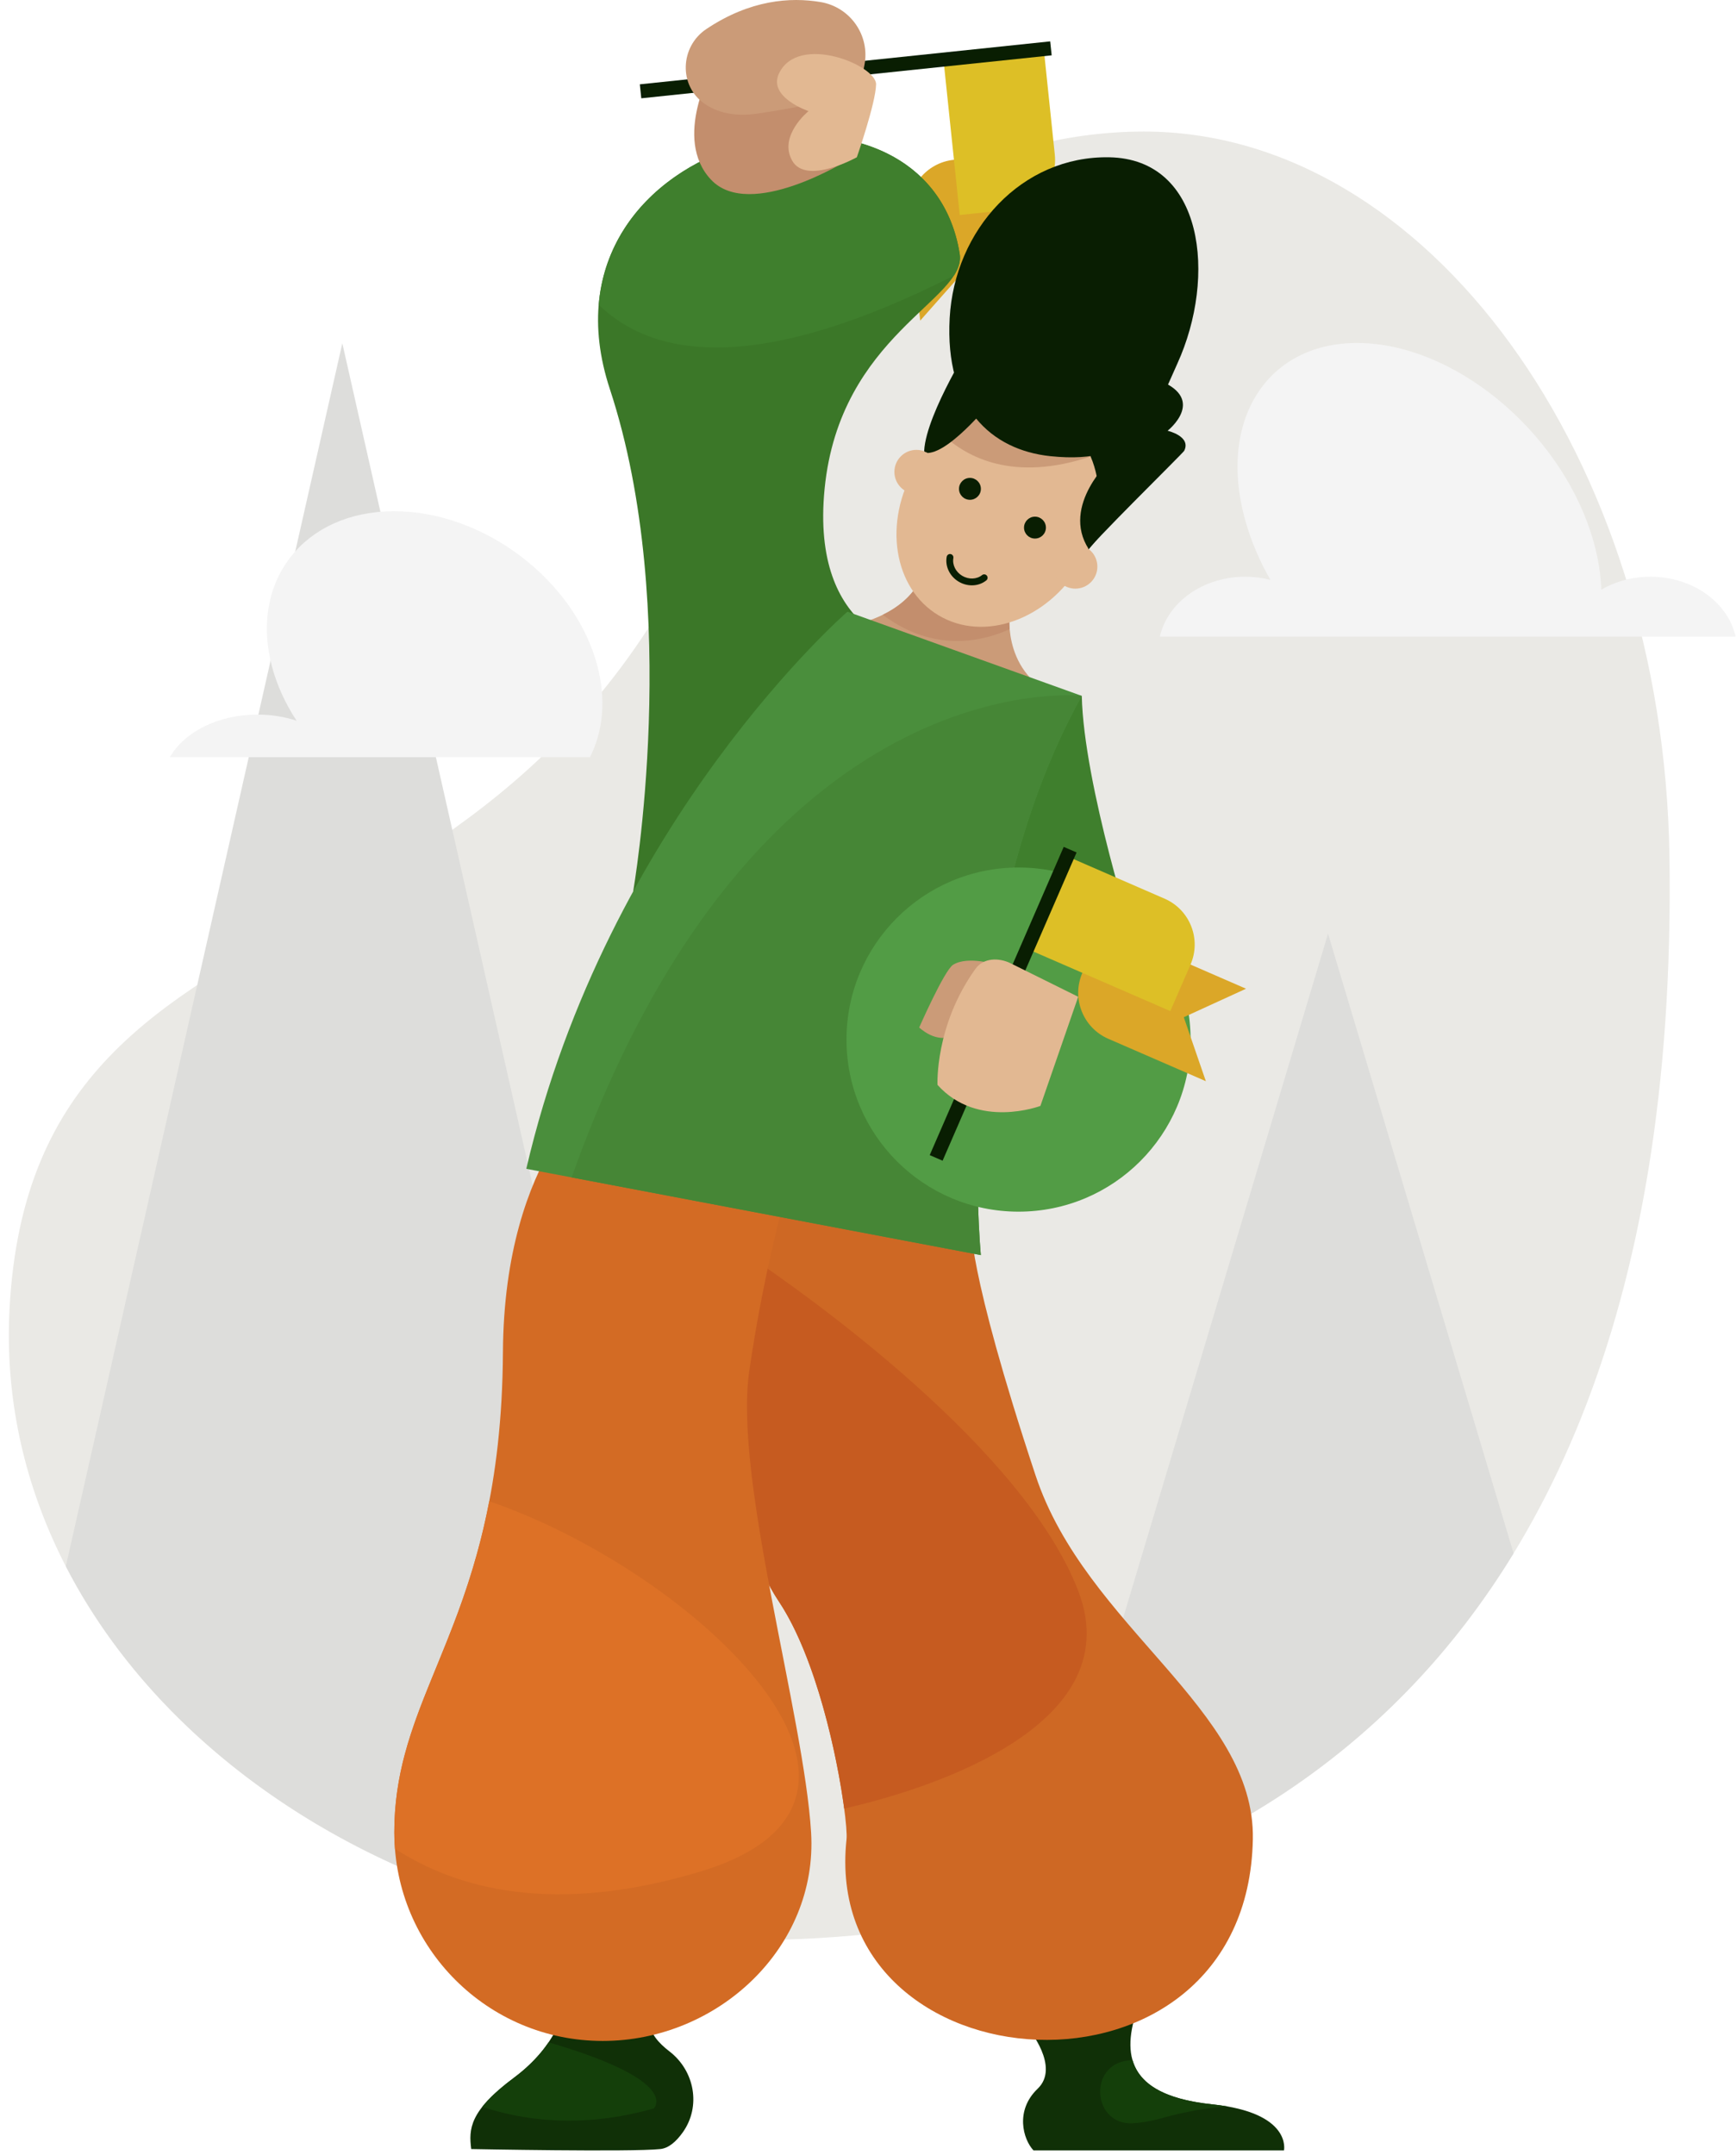 <svg width="195" height="242" viewBox="0 0 195 242" fill="none" xmlns="http://www.w3.org/2000/svg">
<path d="M187.525 96.176C186.845 51.216 160.225 14.775 128.496 14.775C110.438 14.775 90.528 24.879 84.38 45.041C63.014 115.117 3.822 94.321 1.069 147.033C-0.974 186.12 38.231 217.899 84.078 217.899C123.952 217.899 189.102 200.387 187.525 96.176Z" fill="#EAE9E5"/>
<path d="M116.57 213.729C136.164 208.395 156.238 197.004 170.016 174.458L149.174 104.86L116.57 213.729Z" fill="#DDDDDB"/>
<path d="M78.968 217.762L38.452 38.553L7.396 175.909C19.47 199.383 47.277 216.127 78.968 217.762Z" fill="#DDDDDB"/>
<path d="M130.283 71.497H194.959C194.096 67.666 190.14 64.772 185.386 64.772C183.339 64.772 181.438 65.31 179.872 66.227C179.811 64.52 179.528 62.718 179.001 60.839C175.725 49.173 164.311 39.195 153.512 38.553C142.713 37.912 136.614 46.847 139.895 58.513C140.54 60.804 141.499 63.027 142.705 65.131C141.804 64.898 140.849 64.772 139.857 64.772C135.102 64.776 131.146 67.67 130.283 71.497Z" fill="#F4F4F4"/>
<path d="M66.268 85.041C67.738 82.147 68.112 78.576 67.085 74.72C64.531 65.12 54.285 57.375 44.196 57.417C34.107 57.459 28.002 65.28 30.556 74.88C31.125 77.014 32.076 79.058 33.317 80.948C31.977 80.505 30.487 80.257 28.918 80.257C24.477 80.257 20.67 82.235 19.085 85.045H66.268V85.041Z" fill="#F4F4F4"/>
<path d="M52.93 241.365C52.93 241.365 70.908 241.716 74.177 241.365C75.12 241.265 75.964 240.513 76.689 239.497C78.77 236.584 78.034 232.574 75.192 230.394C73.963 229.45 72.962 228.313 73.008 227.121C73.127 224.085 63.317 225.605 63.317 225.605C63.317 225.605 62.732 229.638 57.711 233.372C52.697 237.111 52.651 239.142 52.93 241.365Z" fill="#103007"/>
<path d="M116.09 241.521H144.226C144.226 241.521 145.162 237.279 136.169 236.347C127.18 235.411 125.897 231.325 127.646 225.956L115.502 227.824C115.502 227.824 119.122 232.143 116.553 234.594C113.99 237.046 114.922 240.276 116.09 241.521Z" fill="#103007"/>
<path d="M127.68 106.433C127.505 106.17 121.735 88.134 121.513 78.153L111.569 88.921L102.55 112.738L128.119 106.609" fill="#3F7F2D"/>
<path d="M95.603 70.214C95.603 70.214 101.557 69.339 103.542 64.784L113.421 68.919C113.421 68.919 112.413 76.343 120.001 78.737L97.761 82.124L95.603 70.214Z" fill="#CB9B78"/>
<path d="M113.414 70.664C113.326 69.622 113.422 68.919 113.422 68.919L103.543 64.784C102.611 66.918 100.813 68.243 99.159 69.049C101.943 71.153 106.961 73.547 113.414 70.664Z" fill="#C38E6D"/>
<path d="M108.95 38.748C108.95 38.748 103.352 47.676 103.833 51.365C104.314 55.054 122.063 62.527 122.059 62.019C122.056 61.511 132.878 50.907 133.019 50.628C133.832 48.993 131.152 48.379 131.152 48.379C131.152 48.379 135.528 44.934 130.334 42.773C125.141 40.619 108.95 38.748 108.95 38.748Z" fill="#091E02"/>
<path d="M102.122 24.13L103.363 36.01L108.404 30.317L114.628 34.83L112.799 17.356L107.132 17.948C104.043 18.273 101.797 21.041 102.122 24.13Z" fill="#DBA728"/>
<path d="M105.975 6.672L107.804 24.146L113.474 23.554C116.564 23.229 118.805 20.465 118.484 17.375L117.243 5.495L105.975 6.672Z" fill="#DDBF26"/>
<path d="M71.87 9.471L72.034 11.04L118.131 6.215L117.966 4.646L71.87 9.471Z" fill="#091E02"/>
<path d="M102.55 72.78C102.55 72.78 90.991 71.497 92.625 54.901C94.332 37.564 108.614 33.666 107.804 28.529C104.058 4.816 58.949 14.683 68.503 43.697C76.675 68.518 71.119 100.125 71.119 100.125C71.119 100.125 95.21 95.688 95.085 95.439C94.959 95.199 102.55 72.78 102.55 72.78Z" fill="#3B7728"/>
<path d="M67.254 34.238C73.769 40.505 85.744 41.776 107.147 30.958C107.674 30.141 107.93 29.354 107.8 28.533C104.501 7.622 69.049 12.827 67.254 34.238Z" fill="#3F7F2D"/>
<path d="M80.089 7.489C80.089 7.489 75.491 15.546 79.871 20.186C84.247 24.825 95.195 17.998 95.195 17.998L93.443 6.572L80.089 7.489Z" fill="#C38E6D"/>
<path d="M79.326 3.273C76.382 5.251 76.214 9.627 79.131 11.647C80.502 12.594 82.438 13.159 85.168 12.747C93.573 11.479 96.506 10.25 96.506 10.25L97.09 7.355C97.766 4.018 95.532 0.799 92.172 0.23C88.796 -0.339 84.256 -0.034 79.326 3.273Z" fill="#CB9B78"/>
<path d="M96.246 17.662C96.246 17.662 98.362 11.613 98.407 9.474C98.449 7.332 89.682 3.724 87.509 8.233C86.207 10.933 90.82 12.48 90.82 12.48C90.82 12.48 87.406 15.237 88.979 18.04C90.552 20.843 96.246 17.662 96.246 17.662Z" fill="#E2B892"/>
<path d="M116.324 165.714C108.53 142.21 109.065 137.311 109.065 137.311L86.615 130.689C86.615 130.689 76.809 163.789 87.508 179.9C92.962 188.114 95.314 204.45 95.088 206.573C92.045 234.888 140.118 238.302 140.729 206.573C141.007 191.917 121.979 182.756 116.324 165.714Z" fill="#CE6824"/>
<path d="M84.232 141.114C82.22 152.207 80.635 169.551 87.505 179.896C91.705 186.224 94.065 197.366 94.825 203.125C102.157 201.468 127.222 194.567 121.113 178.67C114.984 162.731 90.911 145.628 84.232 141.114Z" fill="#C65B20"/>
<path d="M84.159 154.017C85.912 141.897 88.539 133.202 88.539 133.202L67.701 121.933C67.701 121.933 56.623 129.46 56.493 151.879C56.318 182.176 44.293 189.298 44.293 205.817C44.293 218.743 54.771 229.225 67.701 229.225C80.631 229.225 91.888 218.72 91.109 205.817C90.315 192.681 82.41 166.138 84.159 154.017Z" fill="#D36B24"/>
<path d="M121.293 63.477C124.956 57.328 123.794 49.881 118.698 46.845C113.601 43.809 106.5 46.333 102.836 52.482C99.173 58.631 100.335 66.078 105.431 69.114C110.528 72.15 117.629 69.626 121.293 63.477Z" fill="#E2B892"/>
<path d="M122.506 51.273C121.72 49.436 120.44 47.886 118.699 46.847C114.789 44.518 109.699 45.465 105.888 48.81C108.599 51.361 113.827 54.175 122.506 51.273Z" fill="#CB9B78"/>
<path d="M108.95 56.134C109.629 56.134 110.18 55.584 110.18 54.905C110.18 54.226 109.629 53.675 108.95 53.675C108.271 53.675 107.721 54.226 107.721 54.905C107.721 55.584 108.271 56.134 108.95 56.134Z" fill="#091E02"/>
<path d="M116.255 60.487C116.934 60.487 117.485 59.937 117.485 59.258C117.485 58.579 116.934 58.028 116.255 58.028C115.576 58.028 115.025 58.579 115.025 59.258C115.025 59.937 115.576 60.487 116.255 60.487Z" fill="#091E02"/>
<path d="M102.939 55.474C104.306 55.474 105.414 54.366 105.414 52.999C105.414 51.633 104.306 50.525 102.939 50.525C101.573 50.525 100.465 51.633 100.465 52.999C100.465 54.366 101.573 55.474 102.939 55.474Z" fill="#E2B892"/>
<path d="M120.791 66.112C122.157 66.112 123.265 65.004 123.265 63.638C123.265 62.271 122.157 61.163 120.791 61.163C119.424 61.163 118.316 62.271 118.316 63.638C118.316 65.004 119.424 66.112 120.791 66.112Z" fill="#E2B892"/>
<path d="M109.172 65.742C108.667 65.742 108.152 65.605 107.686 65.329C106.686 64.734 106.143 63.611 106.338 62.538C106.376 62.332 106.571 62.191 106.781 62.229C106.987 62.267 107.125 62.466 107.09 62.672C106.953 63.432 107.35 64.237 108.079 64.669C108.813 65.104 109.706 65.074 110.309 64.593C110.474 64.459 110.714 64.486 110.848 64.65C110.982 64.814 110.955 65.055 110.787 65.188C110.329 65.555 109.76 65.742 109.172 65.742Z" fill="#091E02"/>
<path d="M117.999 51.235C111.263 50.532 106.131 45.702 106.673 35.743C107.215 25.784 114.795 17.49 124.598 17.665C135.214 17.856 136.703 31.05 132.246 40.844C129.509 46.874 127.985 52.278 117.999 51.235Z" fill="#091E02"/>
<path d="M124.862 51.533C124.862 51.533 119.111 56.73 122.292 61.671L129.062 53.675L124.862 51.533Z" fill="#091E02"/>
<path d="M111.699 44.659C111.699 44.659 106.895 50.773 104.207 50.876L103.81 50.685L109.366 43.304L111.699 44.659Z" fill="#091E02"/>
<path d="M59.117 131.273L110.176 140.965C110.176 140.965 106.636 104.936 121.51 78.156L95.192 68.701C95.196 68.694 68.225 92.102 59.117 131.273Z" fill="#4A8E3C"/>
<path d="M64.211 132.24L110.176 140.961C110.176 140.961 106.636 104.933 121.509 78.153C121.509 78.153 84.919 74.028 64.211 132.24Z" fill="#468636"/>
<path d="M114.41 136.085C125.084 136.085 133.736 127.432 133.736 116.759C133.736 106.085 125.084 97.433 114.41 97.433C103.737 97.433 95.084 106.085 95.084 116.759C95.084 127.432 103.737 136.085 114.41 136.085Z" fill="#529C45"/>
<path d="M109.072 114.62C109.072 114.62 106.751 118.428 103.249 115.407C103.249 115.407 106.075 108.973 107.056 108.358C108.733 107.308 111.959 108.358 111.959 108.358L109.072 114.62Z" fill="#CB9B78"/>
<path d="M124.496 116.671L135.451 121.433L132.973 114.246L139.965 111.046L123.85 104.039L121.578 109.267C120.341 112.119 121.647 115.434 124.496 116.671Z" fill="#DBA728"/>
<path d="M115.343 106.552L131.457 113.559L133.729 108.331C134.967 105.482 133.661 102.168 130.812 100.931L119.856 96.169L115.343 106.552Z" fill="#DDBF26"/>
<path d="M104.433 129.734L105.879 130.363L120.93 95.741L119.484 95.113L104.433 129.734Z" fill="#091E02"/>
<path d="M113.536 108.197L121.112 111.951L116.866 124.209C116.866 124.209 109.816 126.878 105.307 121.845C105.307 121.845 104.986 115.182 109.583 108.797C110.466 107.575 112.184 107.525 113.536 108.197Z" fill="#E2B892"/>
<path d="M78.687 210.193C105.532 202.101 77.824 176.448 54.955 168.608C51.674 185.689 44.289 192.868 44.289 205.813C44.289 206.428 44.32 207.031 44.365 207.635C51.346 212.167 62.279 215.142 78.687 210.193Z" fill="#DD7126"/>
<path d="M61.621 229.382C60.785 230.611 59.544 232.013 57.715 233.372C56.034 234.625 54.912 235.682 54.171 236.622C58.673 238.123 65.287 239.115 73.428 236.809C73.432 236.813 76.705 233.769 61.621 229.382Z" fill="#143F0A"/>
<path d="M127.21 231.371C127.019 231.386 126.832 231.402 126.645 231.425C122.2 231.986 122.754 238.699 127.229 238.47C128.168 238.42 129.222 238.252 130.406 237.92C133.427 237.069 135.947 236.71 137.91 236.587C137.375 236.492 136.798 236.408 136.172 236.343C130.566 235.763 127.954 233.953 127.21 231.371Z" fill="#143F0A"/>
</svg>
